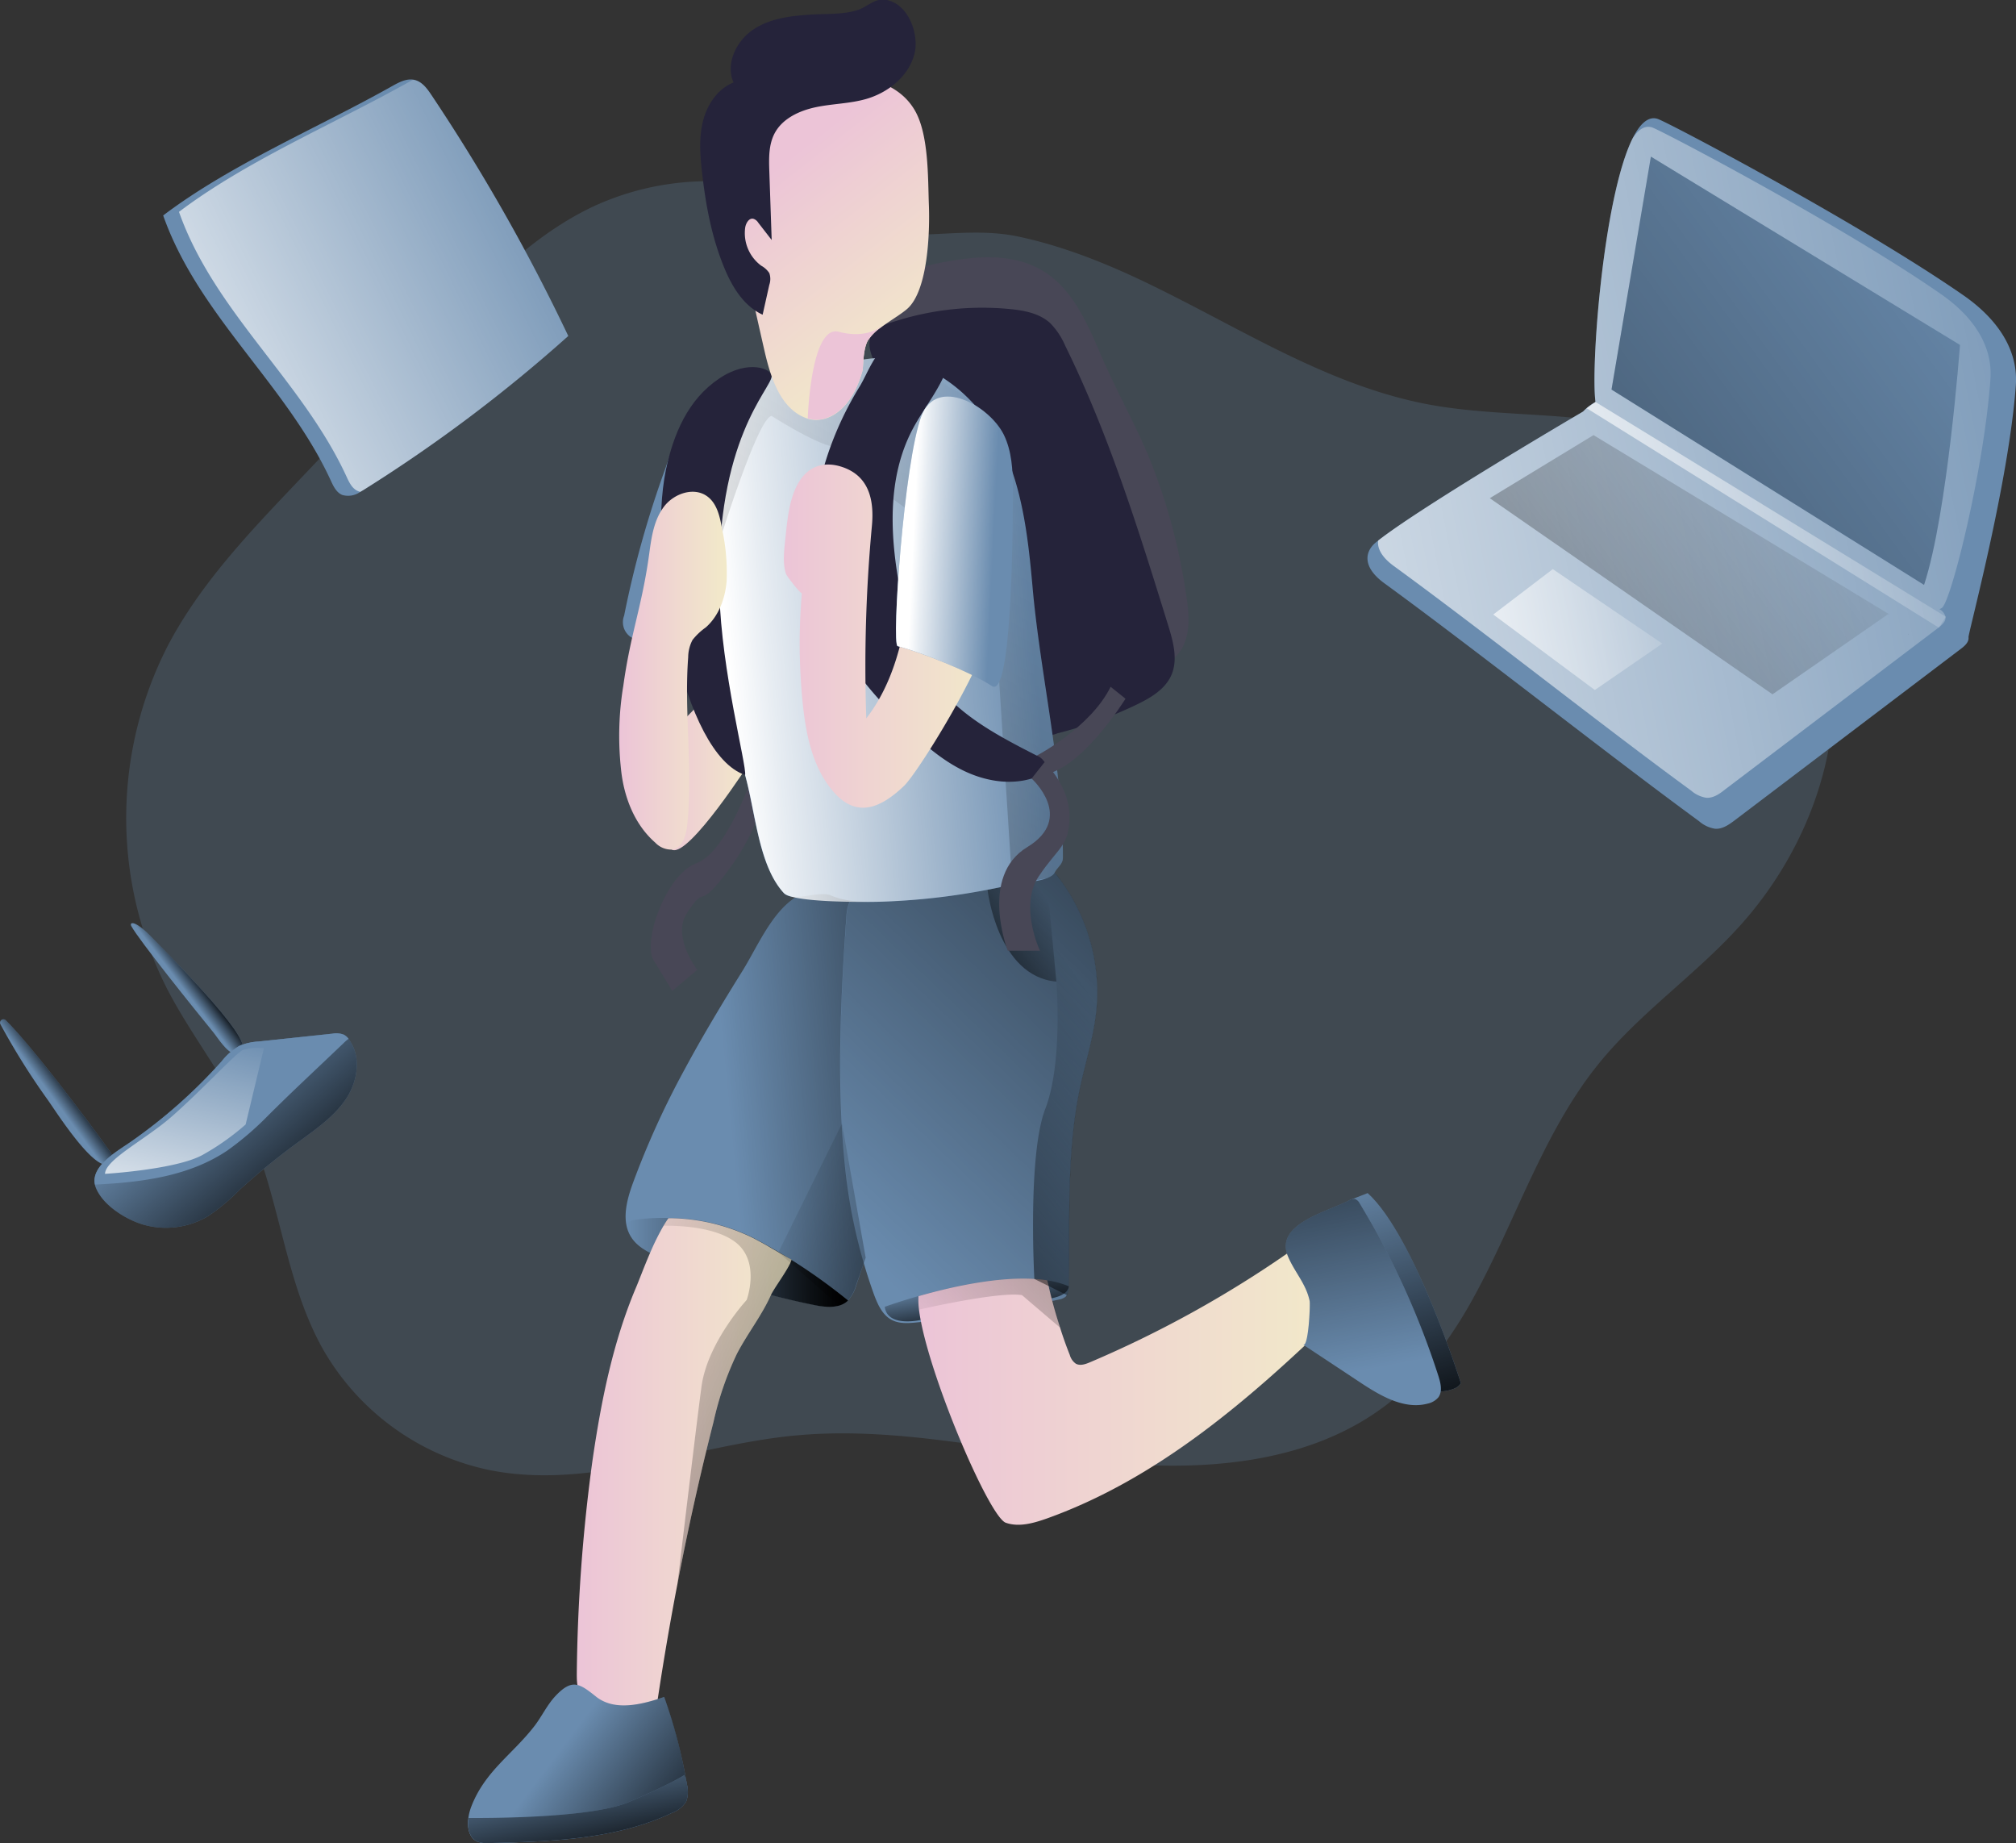 <svg id="Layer_1" data-name="Layer 1" xmlns="http://www.w3.org/2000/svg" xmlns:xlink="http://www.w3.org/1999/xlink" viewBox="0 0 432.18 395.04"><rect x="0" y="0" width="432.18" height="395.04" fill="#333333" stroke="none"/><defs><linearGradient id="linear-gradient" x1="333.94" y1="307.53" x2="351.54" y2="367.65" gradientUnits="userSpaceOnUse"><stop offset="0" stop-opacity="0"/><stop offset="0.97"/></linearGradient><linearGradient id="linear-gradient-2" x1="181.56" y1="220.61" x2="201.62" y2="220.61" gradientUnits="userSpaceOnUse"><stop offset="0" stop-color="#ecc4d7"/><stop offset="0.42" stop-color="#efd4d1"/><stop offset="1" stop-color="#f2eac9"/></linearGradient><linearGradient id="linear-gradient-3" x1="196.89" y1="295.06" x2="277.97" y2="287.18" xlink:href="#linear-gradient"/><linearGradient id="linear-gradient-4" x1="174.86" y1="328.17" x2="222.44" y2="328.17" xlink:href="#linear-gradient"/><linearGradient id="linear-gradient-5" x1="219.11" y1="320.71" x2="355.38" y2="179.93" xlink:href="#linear-gradient"/><linearGradient id="linear-gradient-6" x1="266.97" y1="252.95" x2="243.04" y2="270.03" xlink:href="#linear-gradient"/><linearGradient id="linear-gradient-7" x1="249.35" y1="331.28" x2="251.33" y2="343.57" xlink:href="#linear-gradient"/><linearGradient id="linear-gradient-8" x1="261.64" y1="189.81" x2="194.44" y2="195.82" gradientUnits="userSpaceOnUse"><stop offset="0" stop-color="#fff" stop-opacity="0"/><stop offset="0.84" stop-color="#fff" stop-opacity="0.84"/><stop offset="0.97" stop-color="#fff"/></linearGradient><linearGradient id="linear-gradient-9" x1="262.68" y1="138.95" x2="25.22" y2="574.43" xlink:href="#linear-gradient"/><linearGradient id="linear-gradient-10" x1="208.67" y1="193.93" x2="253.31" y2="193.93" xlink:href="#linear-gradient-2"/><linearGradient id="linear-gradient-11" x1="173.38" y1="201.4" x2="196.49" y2="201.4" xlink:href="#linear-gradient-2"/><linearGradient id="linear-gradient-12" x1="237.46" y1="354.67" x2="327.38" y2="354.67" xlink:href="#linear-gradient-2"/><linearGradient id="linear-gradient-13" x1="164.38" y1="372.88" x2="210.3" y2="372.88" xlink:href="#linear-gradient-2"/><linearGradient id="linear-gradient-14" x1="334.82" y1="350.94" x2="319.62" y2="269.85" xlink:href="#linear-gradient"/><linearGradient id="linear-gradient-15" x1="159.49" y1="434.2" x2="193.56" y2="459.82" xlink:href="#linear-gradient"/><linearGradient id="linear-gradient-16" x1="167.55" y1="97.23" x2="56.36" y2="151.76" xlink:href="#linear-gradient-8"/><linearGradient id="linear-gradient-17" x1="51.54" y1="292.31" x2="55.76" y2="289.21" xlink:href="#linear-gradient"/><linearGradient id="linear-gradient-18" x1="80.05" y1="269.63" x2="83.62" y2="266.91" xlink:href="#linear-gradient"/><linearGradient id="linear-gradient-19" x1="80.63" y1="287.66" x2="110.47" y2="322.29" xlink:href="#linear-gradient"/><linearGradient id="linear-gradient-20" x1="207.58" y1="92.92" x2="239.11" y2="133.19" xlink:href="#linear-gradient-2"/><linearGradient id="linear-gradient-21" x1="253.61" y1="173.91" x2="235.87" y2="173.07" xlink:href="#linear-gradient-8"/><linearGradient id="linear-gradient-22" x1="227" y1="143.07" x2="317.85" y2="239.18" xlink:href="#linear-gradient-2"/><linearGradient id="linear-gradient-23" x1="281.56" y1="280.24" x2="198.29" y2="339.68" xlink:href="#linear-gradient"/><linearGradient id="linear-gradient-24" x1="205.46" y1="311.44" x2="295" y2="348.98" xlink:href="#linear-gradient"/><linearGradient id="linear-gradient-25" x1="157.91" y1="344.8" x2="318.25" y2="412.03" xlink:href="#linear-gradient"/><linearGradient id="linear-gradient-26" x1="238.7" y1="351.34" x2="348.51" y2="252.38" xlink:href="#linear-gradient"/><linearGradient id="linear-gradient-27" x1="511.35" y1="134.39" x2="239.36" y2="189.02" xlink:href="#linear-gradient-8"/><linearGradient id="linear-gradient-28" x1="432.29" y1="99.61" x2="299.17" y2="126.35" xlink:href="#linear-gradient-8"/><linearGradient id="linear-gradient-29" x1="469.02" y1="103.99" x2="185.77" y2="311.22" xlink:href="#linear-gradient"/><linearGradient id="linear-gradient-30" x1="399.27" y1="91.99" x2="165.81" y2="262.8" xlink:href="#linear-gradient"/><linearGradient id="linear-gradient-31" x1="365.75" y1="129.24" x2="297.3" y2="142.99" xlink:href="#linear-gradient-8"/><linearGradient id="linear-gradient-32" x1="84.38" y1="276.94" x2="73.49" y2="325.36" xlink:href="#linear-gradient-8"/><linearGradient id="linear-gradient-33" x1="161.85" y1="432.12" x2="167.67" y2="460.09" xlink:href="#linear-gradient"/></defs><title>54. Digital Nomad</title><path d="M413.64,256c-9.46,10.5-21.41,18.61-30.31,29.6-11.84,14.62-17.77,33.67-26.79,50.06a94.86,94.86,0,0,1-7.66,11.88,59.81,59.81,0,0,1-10.49,10.73c-17.1,13.43-40.71,14.85-62.33,12.58-21.06-2.2-42.07-7.35-63.14-5.74l-1.7.14c-9.43.89-18.81,3.17-28.16,5.15-12.3,2.6-24.55,4.69-36.79,2.41A53.69,53.69,0,0,1,110,347c-8.38-14.73-9.28-32.59-16.28-48-4.76-10.49-12.2-19.55-17.44-29.81A80.87,80.87,0,0,1,76.6,196c6.84-13.05,17.12-23.91,27.27-34.58l30.67-32.25c10-10.5,20.3-21.24,33.42-27.39a58.72,58.72,0,0,1,31.72-4.9c8.8,1,15.56,6.11,23.15,8.92a30.51,30.51,0,0,0,4.75,1.39c9.23,1.9,19.21-.7,29,.69.77.1,1.53.24,2.29.4,10.71,2.26,21,6.62,30.74,11.48,18.67,9.27,36.78,20.69,57.28,24.52,17.34,3.23,35.82.88,52.19,7.43,19.12,7.63,32.28,27.16,34.39,47.63S427.43,240.69,413.64,256Z" transform="translate(-40.63 -57.59)" fill="#6a8caf" opacity="0.25" style="isolation:isolate"/><path d="M333.82,313.31l-4,1.57s2.43.21,6.23,7.59,13.75,30.44,13.35,33.38c0,0,3.68-.16,4.39-1.85C353.81,354,343.81,322.32,333.82,313.31Z" transform="translate(-40.63 -57.59)" fill="#6a8caf"/><path d="M333.82,313.31l-4,1.57s2.43.21,6.23,7.59,13.75,30.44,13.35,33.38c0,0,3.68-.16,4.39-1.85C353.81,354,343.81,322.32,333.82,313.31Z" transform="translate(-40.63 -57.59)" fill="url(#linear-gradient)"/><path d="M201.62,220.61s-13.2,20.6-16.86,19.13-3.18-22.07-3.18-22.07l15.87-16.27Z" transform="translate(-40.63 -57.59)" fill="url(#linear-gradient-2)"/><path d="M202,223.69s-5.57,16.58-12.05,18.9-11.65,16.8-9.2,20.82l4,6.56,5.35-4.51s-5.5-7.14-2.23-12.14c4.25-6.49,2.1-.48,7.79-7.75s7.17-12.44,7.17-12.44Z" transform="translate(-40.63 -57.59)" fill="#484756"/><path d="M176.3,311.19c-1.37,3.77-2.52,8.22-.34,11.59,1.44,2.23,4,3.42,6.45,4.44a177.75,177.75,0,0,0,32.59,10c2.55.53,5.57.88,7.44-.93a8.34,8.34,0,0,0,1.82-3.44l8.09-23.75c5.47-16,11-32.19,19.36-46.93,1.46-2.58,3.07-5.46,2.37-8.35-.63-2.64-3.13-4.52-5.76-5.21-7.4-2-16.38.72-24.08.2-4.26-.29-9-1.31-12.86,1-5.32,3.16-8.52,11-11.66,16-4.26,6.84-8.42,13.74-12.24,20.83A182.7,182.7,0,0,0,176.3,311.19Z" transform="translate(-40.63 -57.59)" fill="#6a8caf"/><path d="M251.71,262.21c-8.37,14.74-13.89,30.89-19.36,46.93q-3.06,9-6.14,18l-2,5.73a8.34,8.34,0,0,1-1.82,3.44,4.55,4.55,0,0,1-1.89,1.08,11.74,11.74,0,0,1-5.55-.15,177.75,177.75,0,0,1-32.59-10c-2.45-1-5-2.21-6.45-4.44a7.24,7.24,0,0,1-1.1-3c-.43-2.79.45-5.88,1.44-8.62a182.7,182.7,0,0,1,11.18-24.5c3.82-7.09,8-14,12.24-20.83,3.14-5.05,6.34-12.85,11.66-16,3.89-2.31,8.6-1.29,12.86-1,7.7.52,16.68-2.16,24.08-.2,2.63.69,5.13,2.57,5.76,5.21C254.78,256.75,253.17,259.63,251.71,262.21Z" transform="translate(-40.63 -57.59)" fill="url(#linear-gradient-3)"/><path d="M222.44,336.33c-1.87,1.81-4.89,1.46-7.44.93-3.05-.62-6.09-1.33-9.1-2.12a178.17,178.17,0,0,1-23.49-7.92c-.81-.34-1.64-.69-2.42-1.11a10,10,0,0,1-4-3.33,7.24,7.24,0,0,1-1.1-3l1.38-.68a44,44,0,0,1,7.69-.46,41.36,41.36,0,0,1,18.15,4.26c1.07.56,2.11,1.13,3.12,1.7A123.67,123.67,0,0,1,222.44,336.33Z" transform="translate(-40.63 -57.59)" fill="url(#linear-gradient-4)"/><path d="M228,335.07c.79,2.12,1.8,4.39,3.82,5.43,1.62.85,3.56.71,5.39.52a252.35,252.35,0,0,0,30.41-4.9,3.12,3.12,0,0,0,1.48-.63,3.07,3.07,0,0,0,.63-2.21c.29-14.21-.52-28.58,2.42-42.49,1.17-5.51,2.92-10.91,3.5-16.51a40.65,40.65,0,0,0-8.95-29.7,3.42,3.42,0,0,0-1.57-1.25,3.8,3.8,0,0,0-2.51.55c-8.07,3.75-17.13,3.73-25.84,3.64-6.24-.07-14.13-1.72-14.69,6.27-1.19,16.89-2.07,34.58-.54,51.49A115.58,115.58,0,0,0,228,335.07Z" transform="translate(-40.63 -57.59)" fill="#6a8caf"/><path d="M275.68,274.28c-.58,5.6-2.33,11-3.5,16.51-2.94,13.91-2.13,28.28-2.42,42.49a3.65,3.65,0,0,1-.39,1.9,1.18,1.18,0,0,1-.24.31,3.12,3.12,0,0,1-1.48.63,252.35,252.35,0,0,1-30.41,4.9c-1.83.19-3.77.33-5.39-.52-2-1-3-3.31-3.82-5.43a115.58,115.58,0,0,1-6.45-29.79c-1.53-16.91-.65-34.6.54-51.49.56-8,8.45-6.34,14.69-6.27,8.71.09,17.77.11,25.84-3.64a3.8,3.8,0,0,1,2.51-.55,3.42,3.42,0,0,1,1.57,1.25c.43.52.84,1,1.23,1.58A40.69,40.69,0,0,1,275.68,274.28Z" transform="translate(-40.63 -57.59)" fill="url(#linear-gradient-5)"/><path d="M252.34,248.29s2.08,18.56,14.75,19.69L265,245.84Z" transform="translate(-40.63 -57.59)" fill="url(#linear-gradient-6)"/><path d="M269.76,333.28c0,.08,0,1.88-3.73,2.57-.39.07-.82.13-1.29.17-5.07.47-26.79,4.48-26.79,4.48s-7.09,1.66-7.65-2.82c0,0,2.88-1.06,7.19-2.29,7.38-2.11,19-4.73,27.57-3.4A20.1,20.1,0,0,1,269.76,333.28Z" transform="translate(-40.63 -57.59)" fill="url(#linear-gradient-7)"/><path d="M244.46,141.92c-.11.35-.72.15-.75-.22s.29-.66.57-.89a21.44,21.44,0,0,1,15-4.53,5.36,5.36,0,0,1,2.89.9,6.07,6.07,0,0,1,1.6,2.4,256.72,256.72,0,0,1,16.89,52c.71,3.36,1.73,7.23,4.87,8.6,3.35,1.47,7.37-1,8.85-4.35s1.08-7.18.53-10.79a126.89,126.89,0,0,0-8.23-30.08C283.7,148,280,141.38,277,134.5s-6.07-14.62-12.52-18.68-14.44-3.4-21.79-2c-6.36,1.21-13.52,3.71-15.72,9.79-1.78,4.92.59,10.61,4.53,14s9.15,5,14.27,6.05a11.72,11.72,0,0,0,4.85.26" transform="translate(-40.63 -57.59)" fill="#484756"/><path d="M257.09,123.83c3.1.29,6.36.91,8.66,3a15.83,15.83,0,0,1,3.25,4.89c9.41,19.11,15.75,39.56,22.06,59.91,1.07,3.47,2.13,7.31.69,10.64-1.34,3.07-4.48,4.91-7.5,6.36a89.37,89.37,0,0,1-17,6.15,3.15,3.15,0,0,1-4.18-1.44c-4.85-6.68-8.06-14.38-11.21-22l-20.49-49.45c-1.13-2.73-4.29-7.46-4.35-10.44-.07-3.59,2.75-4.14,5.92-5.13A61.46,61.46,0,0,1,257.09,123.83Z" transform="translate(-40.63 -57.59)" fill="#25233a"/><path d="M183.29,157.94a215.08,215.08,0,0,0-8.86,31.6,3.85,3.85,0,0,0,2.35,5.05l9.43,5.93c2,1.26,4.78,2.48,6.54.89,1.15-1,1.22-2.79,1.19-4.34q-.24-17.67-1.4-35.31c-.19-2.84,1.31-13.16-2.29-14.13S184.25,155.32,183.29,157.94Z" transform="translate(-40.63 -57.59)" fill="#6a8caf"/><path d="M213.23,137.28c-6.51.56-13.41,1.48-18.45,5.63a22.79,22.79,0,0,0-4.11,4.55,35.21,35.21,0,0,0-6.36,21.74c.28,5.93,2.06,11.68,3.83,17.35,3.62,11.59,7.24,23.19,11.41,34.6,3,8.35,3.09,21.32,9.12,27.86,1.9,2.05,7.5-.6,10.08.5,3.33,1.42,7.06,1.46,10.68,1.35a144.88,144.88,0,0,0,28.2-3.69c2.28-.54,8-.54,9.1-2.59.7-1.27,1.76-1.76,1.76-3.21.06-18.8-4.9-39.4-6.52-58.14-1-11.19-2.33-22.71-7.84-32.5S238,133.22,226.79,134.52C222.81,135,217.21,136.93,213.23,137.28Z" transform="translate(-40.63 -57.59)" fill="#6a8caf"/><path d="M268.49,241.37c0,1.45-1.06,1.94-1.76,3.21a3.25,3.25,0,0,1-1.75,1.26,33.66,33.66,0,0,1-6.35,1.15h0c-.36.05-.69.11-1,.17a144.88,144.88,0,0,1-28.2,3.69c-3.62.11-18.86.2-20.76-1.85-6-6.54-6.07-19.51-9.12-27.86-4.17-11.41-7.79-23-11.41-34.6-1.77-5.67-3.55-11.42-3.83-17.35a35.21,35.21,0,0,1,6.36-21.74,22.79,22.79,0,0,1,4.11-4.55,21.62,21.62,0,0,1,8-4,56.27,56.27,0,0,1,10.42-1.65c4-.35,9.58-2.3,13.56-2.76a21.31,21.31,0,0,1,4.37-.06h0a24.76,24.76,0,0,1,8.7,2.5,31,31,0,0,1,7.67,5.36,35.4,35.4,0,0,1,6.59,8.41c5.51,9.79,6.88,21.31,7.84,32.5C263.59,202,268.55,222.57,268.49,241.37Z" transform="translate(-40.63 -57.59)" fill="url(#linear-gradient-8)"/><path d="M268.49,241.37c0,1.45-1.06,1.94-1.76,3.21a3.25,3.25,0,0,1-1.75,1.26L258.63,247h0l-1,.17L253.31,180,229.92,163s-6.76-9.65-10.14-9.65-13.73-6.61-13.73-6.61c-2.9.28-11,26.32-11,26.32l2.76-28.81,5-5.35,5.86-4.55,18.12.14,4.37-.06h0l5.75-.08,3,2.58,4.41,3.85,3.26,1.51a35.4,35.4,0,0,1,6.59,8.41c5.51,9.79,6.88,21.31,7.84,32.5C263.59,202,268.55,222.57,268.49,241.37Z" transform="translate(-40.63 -57.59)" fill="url(#linear-gradient-9)"/><path d="M262.88,219.54s11.53-6,15.84-14.75l3.19,2.56s-10.12,16.34-18.57,16.34S262.88,219.54,262.88,219.54Z" transform="translate(-40.63 -57.59)" fill="#484756"/><path d="M224.92,140.43c-8.16,13.25-12.4,29.83-8.65,44.93,2.76,11.07,10.43,20.24,18.65,28.15,3.66,3.52,7.54,6.92,12.09,9.17s9.91,3.24,14.77,1.78c1.63-.49,3.48-2,2.78-3.52a3.38,3.38,0,0,0-1.68-1.4c-8.15-4.17-16.65-8.57-22-16-4.06-5.64-6-12.53-7.26-19.35-2.22-11.55-2.86-24.09,2.6-34.51,2.73-5.22,6.94-9.81,8.13-15.58.07-.36-11.09-3.32-12.39-3C228.45,132.11,226.69,137.54,224.92,140.43Z" transform="translate(-40.63 -57.59)" fill="#25233a"/><path d="M183.37,158.35c-4,19.62,3.61,60.92,17,65.34.31-2.13-5.07-22.2-5.53-39.05-.89-32.91,11.08-43.58,11.23-46.46.07-1.43-4.91-3.71-11.22.51C188.1,143.2,185,150.62,183.37,158.35Z" transform="translate(-40.63 -57.59)" fill="#25233a"/><path d="M227.54,170.36a323.79,323.79,0,0,0-1.2,41.2c7.66-9.92,9.06-23.16,10.17-35.64a28.47,28.47,0,0,1,7.89,2.92,9.65,9.65,0,0,1,4.78,6.63c.21,1.55,4.41,4.26,4.11,5.78-1.89,9.49-15.88,31.91-18.86,34.78-5.07,4.85-10.07,6.78-14.81,1.61s-6.22-12.5-6.92-19.47a126.15,126.15,0,0,1-.17-23.48c0,.49-3.21-3.5-3.41-4.13-.75-2.33-.38-5-.14-7.4.42-4,.82-9.1,3.12-12.58,2.13-3.23,5.4-4.13,9.08-2.9C227,159.63,228.06,164.88,227.54,170.36Z" transform="translate(-40.63 -57.59)" fill="url(#linear-gradient-10)"/><path d="M174.22,204.82c1.54-11.38,4.06-17.27,5.6-28.64.47-3.49,1-7.16,3.15-10s6.44-4.29,9.28-2.2c2.1,1.53,2.71,4.36,3.16,6.92a43.94,43.94,0,0,1,1,11.18c-.3,3.74-1.68,7.54-4.5,10a13.52,13.52,0,0,0-2.82,2.67,8.08,8.08,0,0,0-.93,3.7c-.9,12,1.06,24.07-.21,36-.23,2.19-1,4.85-3.19,5.23a4.71,4.71,0,0,1-3.65-1.48c-4.5-3.92-6.78-9.9-7.36-15.84a66.08,66.08,0,0,1,.47-17.6" transform="translate(-40.63 -57.59)" fill="url(#linear-gradient-11)"/><path d="M327.38,338.61a2.82,2.82,0,0,1-1,1.63c-18.07,17.46-37.67,34.34-61.33,42.81-2.83,1-6,1.91-8.81.91-3.43-1.2-15.64-29.53-18.25-43.46-.15-.79-.27-1.53-.35-2.21h0a15.61,15.61,0,0,1-.11-2.89c7.38-2.11,19-4.73,27.57-3.4l.25.89c0,.11.05.21.07.32.2.89.42,1.77.65,2.65.54,2.11,1.15,4.2,1.81,6.27h0q.94,3,2.09,5.88a3.41,3.41,0,0,0,1.26,1.84c.92.54,2.08.14,3.06-.28a236.77,236.77,0,0,0,43-23.82,3,3,0,0,1,2.11-.78c.87.14,1.42,1,1.85,1.79q2.83,5.17,5.68,10.34A2.93,2.93,0,0,1,327.38,338.61Z" transform="translate(-40.63 -57.59)" fill="url(#linear-gradient-12)"/><path d="M210.3,327.58c-.31,1.54-3.77,6.14-4.4,7.56-1.94,4.38-5.07,8.32-7.3,12.62a67.19,67.19,0,0,0-5,14.55q-4.4,17.26-7.74,34.75-2.87,14.94-5,30a55.34,55.34,0,0,1-13.06-4.39,6.74,6.74,0,0,1-2.52-1.77c-.95-1.23-1-2.92-1-4.48a361.47,361.47,0,0,1,3.36-45.78C169.48,358,172,345.28,177,333.49c.66-1.55,1.71-4.41,3-7.38a53.81,53.81,0,0,1,2.87-5.79v0c.35-.59.7-1.13,1.06-1.63a41.36,41.36,0,0,1,18.15,4.26c1.07.56,2.11,1.13,3.12,1.7C206,325.15,210.3,327.58,210.3,327.58Z" transform="translate(-40.63 -57.59)" fill="url(#linear-gradient-13)"/><path d="M329.84,314.88a1.78,1.78,0,0,1,1.27-.3,1.85,1.85,0,0,1,1,.93,175.26,175.26,0,0,1,16.88,37c.48,1.51.91,3.29,0,4.56a4.11,4.11,0,0,1-2.27,1.35c-5.08,1.36-10.19-1.68-14.57-4.58l-12.18-8.06c1.17.77,1.57-8.59,1.42-9.33-.75-3.69-3.23-6.2-4.63-9.54C313.79,320,324.88,317.42,329.84,314.88Z" transform="translate(-40.63 -57.59)" fill="#6a8caf"/><path d="M168.42,421.24c4,3.18,9.79,1.69,14.61.06a111.09,111.09,0,0,1,4.86,18.75,6,6,0,0,1-.16,3.64,5.88,5.88,0,0,1-3,2.43c-12.06,5.73-25.87,6.17-39.22,6.5a6,6,0,0,1-2.42-.27c-2.65-1.07-2.45-4.91-1.42-7.57,2.93-7.58,8.8-11.14,13.51-17.22,1.64-2.12,2.7-4.53,4.57-6.51C163.28,417.33,164.84,418.38,168.42,421.24Z" transform="translate(-40.63 -57.59)" fill="#6a8caf"/><path d="M329.84,314.88a1.78,1.78,0,0,1,1.27-.3,1.85,1.85,0,0,1,1,.93,175.26,175.26,0,0,1,16.88,37c.48,1.51.91,3.29,0,4.56a4.11,4.11,0,0,1-2.27,1.35c-5.08,1.36-10.19-1.68-14.57-4.58l-12.18-8.06c1.17.77,1.57-8.59,1.42-9.33-.75-3.69-3.23-6.2-4.63-9.54C313.79,320,324.88,317.42,329.84,314.88Z" transform="translate(-40.63 -57.59)" fill="url(#linear-gradient-14)"/><path d="M187.73,443.69a5.88,5.88,0,0,1-3,2.43c-12.06,5.73-25.87,6.17-39.22,6.5a6,6,0,0,1-2.42-.27c-1.9-.77-2.33-3-2-5.11a10.45,10.45,0,0,1,.63-2.46c2.93-7.58,8.8-11.14,13.51-17.22,1.64-2.12,2.7-4.53,4.57-6.51,3.52-3.72,5.08-2.67,8.66.19,4,3.18,9.79,1.69,14.61.06A110.36,110.36,0,0,1,187.7,439c.07.35.13.7.19,1.05A6,6,0,0,1,187.73,443.69Z" transform="translate(-40.63 -57.59)" fill="url(#linear-gradient-15)"/><path d="M162.45,129.6a322.65,322.65,0,0,1-43.78,32.93l-.8.48a4.5,4.5,0,0,1-3.88.66c-1.24-.52-1.88-1.85-2.44-3.07-9.46-20.58-28.34-35.28-35.94-56.83C90.16,92.76,108.8,85,124.78,76c1.35-.76,2.86-1.54,4.36-1.35a2.79,2.79,0,0,1,.4.07c1.6.4,2.66,1.86,3.57,3.22A407.17,407.17,0,0,1,162.45,129.6Z" transform="translate(-40.63 -57.59)" fill="#6a8caf"/><path d="M162.45,129.6a322.65,322.65,0,0,1-43.78,32.93l-.8.48a2.91,2.91,0,0,1-.5-.16c-1.24-.52-1.88-1.86-2.44-3.08C105.47,139.2,86.59,124.5,79,103c14.55-11,33.19-18.83,49.17-27.77.32-.18.65-.36,1-.52a2.79,2.79,0,0,1,.4.07c1.6.4,2.66,1.86,3.57,3.22A407.17,407.17,0,0,1,162.45,129.6Z" transform="translate(-40.63 -57.59)" fill="url(#linear-gradient-16)"/><path d="M40.73,277.13a.73.73,0,0,1,1.15-.87c7,7,22.24,27.87,22.57,28.52a1.76,1.76,0,0,1-.44,2.27c-3.11,1.85-11.63-11.61-13.12-13.69A148.92,148.92,0,0,1,40.73,277.13Z" transform="translate(-40.63 -57.59)" fill="#6a8caf"/><path d="M68.78,256.08c-.45-.83.63-1.4,4.08,2.09C96.18,281.78,93.71,283,91.1,283.37c-1.63.25-4-3.67-4.82-4.62C82.4,274,70.38,259.05,68.78,256.08Z" transform="translate(-40.63 -57.59)" fill="#6a8caf"/><path d="M40.73,277.13a.73.73,0,0,1,1.15-.87c7,7,22.24,27.87,22.57,28.52a1.76,1.76,0,0,1-.44,2.27c-3.11,1.85-11.63-11.61-13.12-13.69A148.92,148.92,0,0,1,40.73,277.13Z" transform="translate(-40.63 -57.59)" fill="url(#linear-gradient-17)"/><path d="M68.78,256.08c-.45-.83.63-1.4,4.08,2.09C96.18,281.78,93.71,283,91.1,283.37c-1.63.25-4-3.67-4.82-4.62C82.4,274,70.38,259.05,68.78,256.08Z" transform="translate(-40.63 -57.59)" fill="url(#linear-gradient-18)"/><path d="M115,292.82c-2.33,3.66-5.95,6.27-9.45,8.84A151.3,151.3,0,0,0,92,312.6a43.37,43.37,0,0,1-6.77,5.65,17.66,17.66,0,0,1-14,1.78c-3.68-1.1-8.66-4.16-10.1-8a4.69,4.69,0,0,1-.17-.58c-.86-4,4.83-7.13,7.74-9.17a112.16,112.16,0,0,0,19.44-17.23A12.92,12.92,0,0,1,92,281.73a12.24,12.24,0,0,1,4.07-.91l15.78-1.68a4.45,4.45,0,0,1,2.46.2,3,3,0,0,1,1,.88,4,4,0,0,1,.24.33C118.06,284.12,117.32,289.16,115,292.82Z" transform="translate(-40.63 -57.59)" fill="#6a8caf"/><path d="M115,292.82c-2.33,3.66-5.95,6.27-9.45,8.84A151.3,151.3,0,0,0,92,312.6a43.37,43.37,0,0,1-6.77,5.65,17.66,17.66,0,0,1-14,1.78c-3.68-1.1-8.66-4.16-10.1-8a4.69,4.69,0,0,1-.17-.58c-.86-4,4.83-7.13,7.74-9.17a112.16,112.16,0,0,0,19.44-17.23A12.92,12.92,0,0,1,92,281.73a12.24,12.24,0,0,1,4.07-.91l15.78-1.68a4.45,4.45,0,0,1,2.46.2,3,3,0,0,1,1,.88,4,4,0,0,1,.24.33C118.06,284.12,117.32,289.16,115,292.82Z" transform="translate(-40.63 -57.59)" fill="url(#linear-gradient-19)"/><path d="M115.35,280.22c-.41.34-.76.63-1,.88-5.5,5.27-11.11,10.44-16.49,15.83a64.62,64.62,0,0,1-8.56,7.3C81.08,309.72,71,311,61,311.48c-.86-4,4.83-7.13,7.74-9.17a112.16,112.16,0,0,0,19.44-17.23A12.92,12.92,0,0,1,92,281.73a12.24,12.24,0,0,1,4.07-.91l15.78-1.68a4.45,4.45,0,0,1,2.46.2A3,3,0,0,1,115.35,280.22Z" transform="translate(-40.63 -57.59)" fill="#6a8caf"/><path d="M235.18,123.73c-1.28,1.15-3.66,2.52-5.63,4a10.49,10.49,0,0,0-2.87,2.86c-1.13,2.07-.91,5.61-1.19,6.61-2.27,8-6.93,10.7-10.48,10.36a5.38,5.38,0,0,1-1.22-.24c-5.78-1.86-7.95-8.74-9.3-14.66s-2.71-12-4.07-18c-1.25-5.51-2.51-11.06-2.64-16.71s.93-11.46,4-16.2a16.51,16.51,0,0,1,4.88-5c3.22-2.05,7.16-2.62,11-2.87,6.8-.44,15.14.76,19,7.22,3.11,5.18,2.88,14.64,3.1,20.43S239.58,119.74,235.18,123.73Z" transform="translate(-40.63 -57.59)" fill="url(#linear-gradient-20)"/><path d="M236.68,69.07c-1.2,4.82-5.61,8.37-10.39,9.74-3.49,1-7.19,1-10.75,1.75s-7.21,2.44-8.88,5.66c-1.26,2.43-1.2,5.3-1.11,8l.51,14.81-2.9-3.74a1.91,1.91,0,0,0-1-.8c-.95-.25-1.63.92-1.78,1.89a8.69,8.69,0,0,0,3.44,8.16,4.88,4.88,0,0,1,1.73,1.58,3.82,3.82,0,0,1,0,2.52l-1.43,6.4c-4-1.82-6.52-5.91-8.2-10-2.69-6.48-4-13.46-4.78-20.43-.42-3.65-.71-7.4.18-11s3.16-7,6.56-8.34c-1.81-4.08.67-9.06,4.42-11.47s8.41-2.88,12.87-3.12c3-.15,6.49,0,9.35-.95,2.27-.77,3.53-2.54,6-2.18C235.4,58.34,237.71,65,236.68,69.07Z" transform="translate(-40.63 -57.59)" fill="#25233a"/><path d="M233.05,196.07c5.48,1.49,15.48,5.47,20.24,8.57,4.36,2.84,4.49-35,4.47-42.35,0-3.93-.22-8-1.93-11.51-3-6.15-14.4-12.7-17.68-4C234.42,156.65,231.73,195.71,233.05,196.07Z" transform="translate(-40.63 -57.59)" fill="#6a8caf"/><path d="M233.05,196.07c5.48,1.49,15.48,5.47,20.24,8.57,4.36,2.84,4.49-35,4.47-42.35,0-3.93-.22-8-1.93-11.51-3-6.15-14.4-12.7-17.68-4C234.42,156.65,231.73,195.71,233.05,196.07Z" transform="translate(-40.63 -57.59)" fill="url(#linear-gradient-21)"/><path d="M261.78,224.46s9.42,8.42-.94,14.7-4.17,22.2-4.17,22.2h6.9s-4.51-9.57-.28-15.91,6.61-6.47,6.61-12.95-5.34-11.56-5.34-11.56Z" transform="translate(-40.63 -57.59)" fill="#484756"/><path d="M229.55,127.69a10.49,10.49,0,0,0-2.87,2.86c-1.13,2.07-.91,5.61-1.19,6.61-2.27,8-6.93,10.7-10.48,10.36l-1.22-.24s.64-20.17,6.65-18.58,9.1-1.12,9.1-1.12Z" transform="translate(-40.63 -57.59)" fill="url(#linear-gradient-22)"/><path d="M275.68,274.28c-.58,5.6-2.33,11-3.5,16.51-2.94,13.91-2.13,28.28-2.42,42.49a3.65,3.65,0,0,1-.39,1.9l-7-3.47s-1.48-26.56,2.34-36.44S267.09,268,267.09,268L265,245.84l3,.32A40.69,40.69,0,0,1,275.68,274.28Z" transform="translate(-40.63 -57.59)" fill="url(#linear-gradient-23)"/><path d="M226.21,327.16l-2,5.73a8.34,8.34,0,0,1-1.82,3.44,4.55,4.55,0,0,1-1.89,1.08l-13-11.41,13.63-27.61Z" transform="translate(-40.63 -57.59)" fill="url(#linear-gradient-24)"/><path d="M210.3,327.58c-.31,1.54-3.77,6.14-4.4,7.56-1.94,4.38-5.07,8.32-7.3,12.62a67.19,67.19,0,0,0-5,14.55q-4.4,17.26-7.74,34.75c2-16.82,4.44-37.11,5.17-42.39,1.32-9.42,9.67-18.46,9.67-18.46s2.91-7.88-2.08-12.11-15.79-3.78-15.79-3.78v0c.35-.59.7-1.13,1.06-1.63a41.36,41.36,0,0,1,18.15,4.26c1.07.56,2.11,1.13,3.12,1.7C206,325.15,210.3,327.58,210.3,327.58Z" transform="translate(-40.63 -57.59)" fill="url(#linear-gradient-25)"/><path d="M267.85,342.12h0l-8.13-6.94c-5-.84-22.11,3.11-22.11,3.11h0a15.61,15.61,0,0,1-.11-2.89c7.38-2.11,19-4.73,27.57-3.4l.25.89Z" transform="translate(-40.63 -57.59)" fill="url(#linear-gradient-26)"/><path d="M449.65,193.44c.17.22.05.17,0,0Z" transform="translate(-40.63 -57.59)" fill="#6a8caf"/><path d="M449.65,193.44c.17.22.05.17,0,0Zm23.12-53.23c.59-8.13-4.52-14.67-11.22-19.32-22-15.28-63.07-36.95-65.51-37.8-2-.71-3.85,1-5.43,4.18-6.28,12.66-9,49.1-7.94,56.48A10.68,10.68,0,0,0,380,145.8s-34.24,20.06-43.94,27.66l-.44.35c-2.33,1.88-3.13,5.21,1.78,8.79,20.07,14.64,47.4,36.31,67.47,51a6.8,6.8,0,0,0,3.45,1.62c1.59.1,3-.91,4.28-1.88l48.44-36.72c.82-.62,1.72-1.44,1.59-2.46C462.56,193.35,471.26,161.05,472.77,140.21Z" transform="translate(-40.63 -57.59)" fill="#6a8caf"/><path d="M467.33,138.88c.55-7.68-4.27-13.86-10.6-18.25C436,106.2,397.15,85.73,394.85,84.92c-1.55-.54-3,.39-4.24,2.35-6.28,12.66-9,49.1-7.94,56.48A10.68,10.68,0,0,0,380,145.8s-34.24,20.06-43.94,27.66c-.19,1.59.68,3.49,3.39,5.46,19,13.83,44.78,34.3,63.73,48.13a6.47,6.47,0,0,0,3.26,1.53c1.51.09,2.85-.86,4-1.78l45.75-34.68c.78-.59,1.63-1.36,1.51-2.33a2.61,2.61,0,0,0-1.3-1.63,3.74,3.74,0,0,0,.52-.28C458.85,186.63,465.9,158.57,467.33,138.88Zm-21.84,50.28c.16.21,0,.16,0,0Z" transform="translate(-40.63 -57.59)" fill="url(#linear-gradient-27)"/><path d="M449.65,193.44c.17.22.05.17,0,0Z" transform="translate(-40.63 -57.59)" fill="#6a8caf"/><polygon points="342.04 86.16 417.15 132.2 415.64 134.53 340.15 87.5 342.04 86.16" fill="url(#linear-gradient-28)"/><path d="M394.54,91.16l66.26,40.36s-2.64,36-7.7,51.43l-67-41.86Z" transform="translate(-40.63 -57.59)" fill="#6a8caf"/><path d="M394.54,91.16l66.26,40.36s-2.64,36-7.7,51.43l-67-41.86Z" transform="translate(-40.63 -57.59)" fill="url(#linear-gradient-29)"/><polygon points="319.37 106.78 341.61 93.26 404.86 131.57 379.98 148.81 319.37 106.78" fill="url(#linear-gradient-30)"/><polygon points="332.88 121.98 356.35 137.94 341.89 147.89 320.12 131.71 332.88 121.98" fill="url(#linear-gradient-31)"/><path d="M63.14,309.18s15.37-.91,21-4.1a53.29,53.29,0,0,0,9.15-6.48l3.92-16.35a10.29,10.29,0,0,0-4.49.37c-1.62.75-8.43,8.26-15.26,14.27C71.79,301.87,63.24,306.08,63.14,309.18Z" transform="translate(-40.63 -57.59)" fill="url(#linear-gradient-32)"/><path d="M187.73,443.69a5.88,5.88,0,0,1-3,2.43c-12.06,5.73-25.87,6.17-39.22,6.5a6,6,0,0,1-2.42-.27c-1.9-.77-2.33-3-2-5.11,1.57,0,25.72.25,34.25-3.38,8.82-3.75,12-5.82,12-5.82l.36,1c.07.35.13.7.19,1.05A6,6,0,0,1,187.73,443.69Z" transform="translate(-40.63 -57.59)" fill="#6a8caf"/><path d="M187.73,443.69a5.88,5.88,0,0,1-3,2.43c-12.06,5.73-25.87,6.17-39.22,6.5a6,6,0,0,1-2.42-.27c-1.9-.77-2.33-3-2-5.11,1.57,0,25.72.25,34.25-3.38,8.82-3.75,12-5.82,12-5.82l.36,1c.07.35.13.7.19,1.05A6,6,0,0,1,187.73,443.69Z" transform="translate(-40.63 -57.59)" fill="url(#linear-gradient-33)"/></svg>